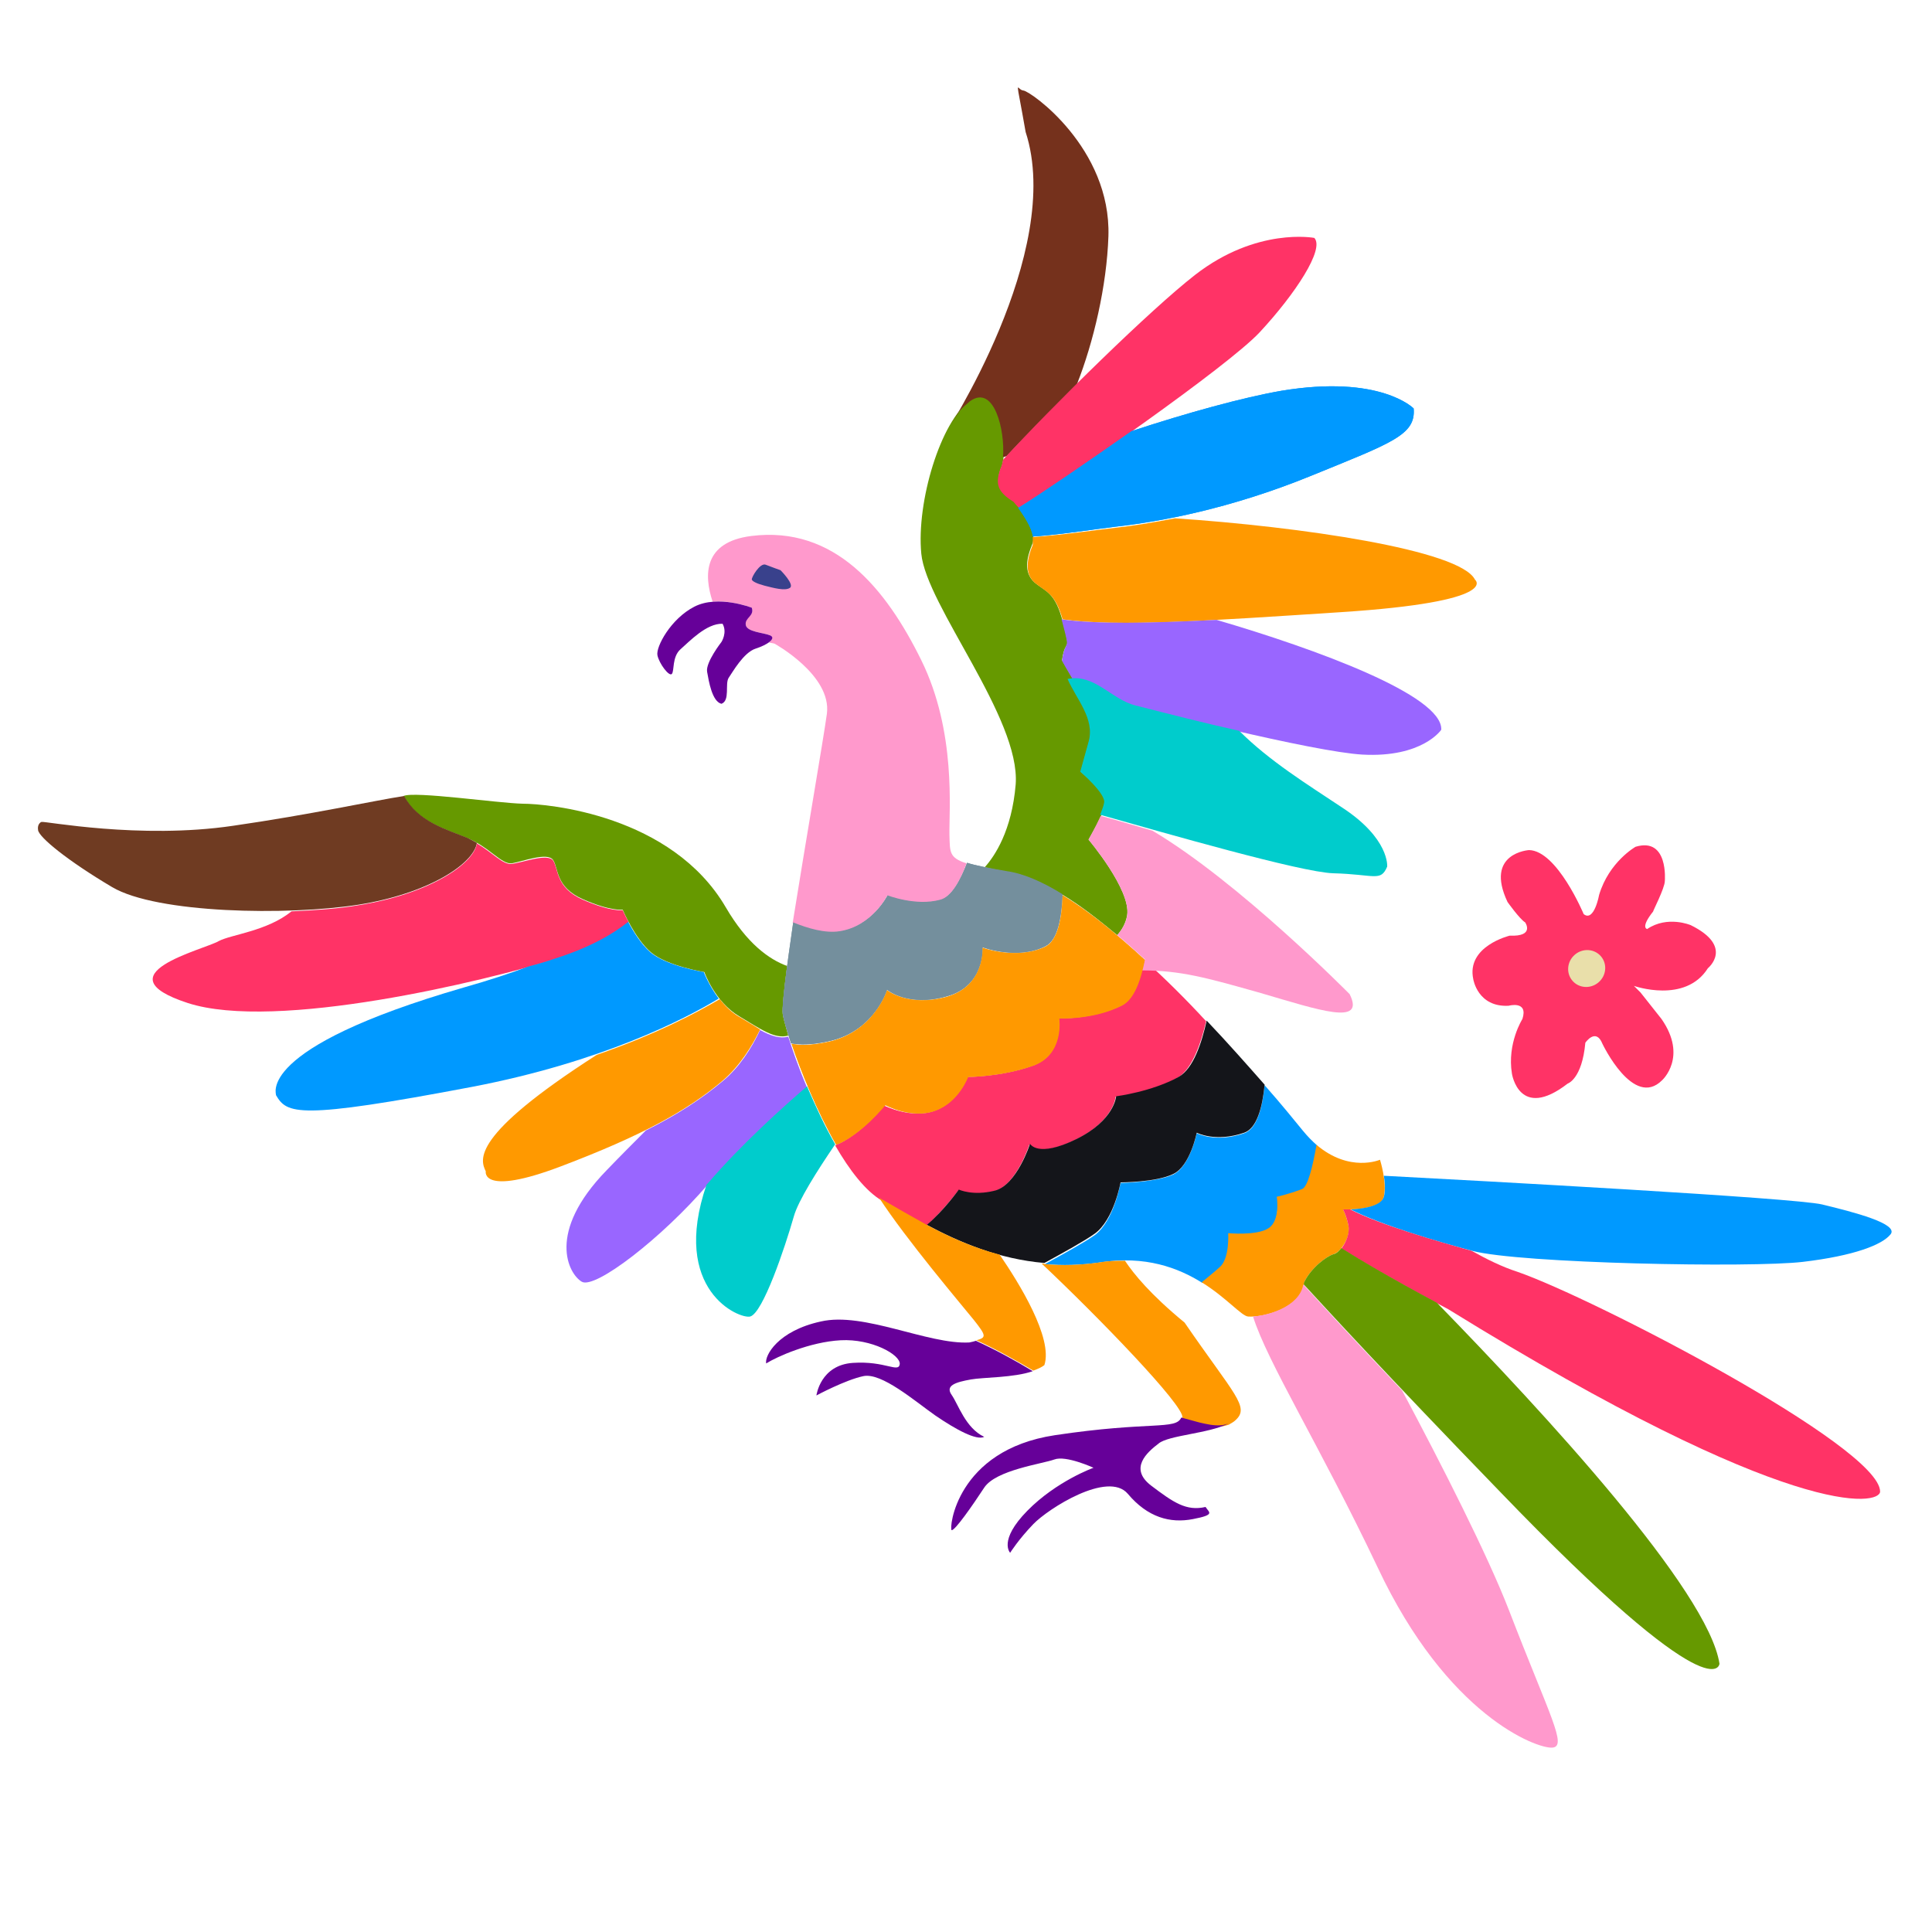 <?xml version="1.0" encoding="utf-8"?>
<!-- Generator: Adobe Illustrator 24.2.1, SVG Export Plug-In . SVG Version: 6.00 Build 0)  -->
<svg version="1.0" id="Layer_1" xmlns="http://www.w3.org/2000/svg" xmlns:xlink="http://www.w3.org/1999/xlink" x="0px" y="0px"
	 viewBox="0 0 350 350" style="enable-background:new 0 0 350 350;" xml:space="preserve">
<g>
	<path style="fill:#FF3366;" d="M301.6,159.6c0,0,0.7-8-5.3-6.2c0,0-4.8,2.7-6.6,8.7c0,0-0.9,5-2.8,3.5c0,0-4.8-11.5-9.9-11.6
		c0,0-8.1,0.5-3.9,9.4c0,0,2.2,3.1,3.2,3.7c0,0,1.8,2.6-2.8,2.4c0,0-7.9,1.9-6.6,7.9c0,0,0.8,5.1,6.4,4.8c0,0,3.6-1,2.5,2.4
		c0,0-2.8,4.4-1.9,9.9c0,0,1.3,8.6,10.1,1.8c0,0,2.6-0.8,3.2-7.4c0,0,1.9-2.8,3.1,0.2c0,0,5.6,11.8,10.8,6.6c0,0,4.7-4.2-0.1-11.1
		l-3.8-4.8l-1.2-1.2c0,0,9.3,3.3,13.4-3.2c0,0,4.8-3.9-3.1-7.8c0,0-4.2-1.8-7.9,0.7c0,0-1.3-0.2,1.1-3.2
		C299.3,165.3,301.6,160.9,301.6,159.6z"/>
	
		<ellipse transform="matrix(0.761 -0.649 0.649 0.761 -45.103 228.5)" style="fill:#E9DFAA;" cx="287.4" cy="175.4" rx="3.4" ry="3.3"/>
</g>
<g>
	<path style="fill:#669900;" d="M94.7,145.6c4.5,0,27,2,36.8,18.8c3.8,6.5,7.8,9.4,11.1,10.6c-0.6,4.5-0.9,7.8-0.8,8.7
		c0.1,0.7,0.5,2.1,1,3.9c-2.4,0.7-4.9-1.1-8.9-3.5c-4.4-2.6-6.3-8-6.3-8s-6.8-1.1-9.7-3.6s-5.1-7.7-5.1-7.7s-2.2,0.3-7.2-1.9
		c-5-2.2-4.4-5.6-5.4-7.1c-1-1.5-5.6,0.3-7.5,0.6c-1.9,0.2-4.1-3-8.1-4.6c-3.9-1.6-8.9-2.9-11.5-7.6
		C75.1,143.3,90.2,145.5,94.7,145.6z"/>
	<g>
		<path style="fill:#6F3B22;" d="M7.5,148.9c0.5-0.2,17.8,3.2,34.7,0.7c13.9-2,25.8-4.6,31-5.4c2.6,4.7,7.6,6,11.5,7.6
			c0.6,0.3,1.2,0.6,1.7,0.9c-0.6,3.8-8.8,9.2-21.5,11.2c-12.8,2-36.5,1.6-44.6-3.2c-8.1-4.8-13.2-9-13.4-10.3
			C6.7,149.2,7.5,148.9,7.5,148.9z"/>
	</g>
	<g>
		<path style="fill:#FF3366;" d="M39.6,170.5c2.2-1.2,8.8-1.8,13.2-5.4c4.5-0.2,8.7-0.5,12.1-1.1c12.7-2,20.9-7.4,21.5-11.2
			c2.9,1.7,4.7,3.9,6.3,3.7c1.9-0.2,6.5-2,7.5-0.6c1,1.5,0.4,4.9,5.4,7.1c5,2.2,7.2,1.9,7.2,1.9s0.4,0.9,1.1,2.2
			c-2.6,2.1-6.8,4.6-13.1,6.6c-12.8,4-50.8,13.2-66.8,8C18.1,176.5,36.8,172.1,39.6,170.5z"/>
	</g>
	<path style="fill:#0099FF;" d="M84,178.9c4.6-1.3,8.5-2.6,11.7-3.8c1.9-0.5,3.6-1,5-1.5c6.3-2,10.5-4.5,13.1-6.6
		c0.9,1.7,2.3,4,4,5.5c2.9,2.5,9.7,3.6,9.7,3.6s0.9,2.4,2.7,4.8c-6.1,3.7-21.2,11.5-44.7,16c-31.6,6-33.5,4.9-35.5,1.5
		C50.2,198.4,45.7,190,84,178.9z"/>
	<g>
		<path style="fill:#FF9900;" d="M108.1,191.1c11-3.8,18.4-7.8,22.3-10.1c0,0,0,0,0,0c0.9,1.2,2.1,2.4,3.5,3.2
			c1.5,0.9,2.7,1.6,3.8,2.3c-1.5,3.1-3.7,6.6-6.7,9.2c-6.6,5.6-14.9,10.1-29.4,15.6c-14.5,5.5-13.6,0.9-13.6,0.9
			C87,210.1,85.2,205.8,108.1,191.1z"/>
	</g>
	<path style="fill:#9966FF;" d="M109.9,212c2.5-2.6,4.9-5,7.1-7.2c5.8-2.9,10.2-5.8,14-9c3-2.5,5.2-6,6.7-9.2c2,1.1,3.6,1.6,5.1,1.2
		c0.8,2.5,1.9,5.7,3.4,9.2c-4.1,3.6-12,10.6-17.9,17.5c-8.4,9.8-20.5,19.1-22.9,17.7C103,230.8,98.9,223.3,109.9,212z"/>
	<path style="fill:#00CCCC;" d="M128,214.6c0.1-0.1,0.2-0.2,0.3-0.3c5.9-6.9,13.7-13.9,17.9-17.5c1.5,3.5,3.2,7.2,5.1,10.5
		c-3.2,4.7-6.7,10.2-7.5,13.1c-1.6,5.6-5.6,17.5-7.9,18.1C134,239,121.4,233.8,128,214.6z"/>
	<g>
		<path style="fill:#0099FF;" d="M203,214.3c0,0,6.4-0.1,9.5-1.5c3.1-1.5,4.3-7.5,4.3-7.5s3.4,1.8,8.6,0c2.3-0.8,3.3-4.6,3.7-8.7
			c3.1,3.5,5.5,6.5,6.9,8.2c0.9,1.1,1.7,1.9,2.6,2.7c-0.7,4.1-1.5,7.6-2.6,8c-2.5,1-4.6,1.4-4.6,1.4s0.6,4.3-1.5,5.7
			c-2.2,1.4-7.3,0.9-7.3,0.9s0.3,4.7-1.6,6.2c-0.7,0.5-1.9,1.6-3.2,2.7c-4.3-2.7-10.3-5-18.5-3.7c-3.5,0.5-6.8,0.6-10,0.3
			c3.3-1.8,7.3-4,9.1-5.3C201.8,221.1,203,214.3,203,214.3z"/>
		<path style="fill:#748F9D;" d="M189.4,171.4c-5.1,2.6-11.4,0.2-11.4,0.2s0.5,7-6.5,8.9c-7,2-10.8-1.2-10.8-1.2s-2.3,7.7-10.9,9.4
			c-2.8,0.6-4.9,0.6-6.5,0.3c-0.8-2.5-1.4-4.5-1.5-5.4c-0.2-1.5,0.7-8.2,1.9-16.5c2.7,1.1,5.8,2,8.4,1.6c5.9-0.9,8.7-6.5,8.7-6.5
			s5.1,2,9.5,0.8c2.1-0.5,3.7-3.6,4.9-6.7c1.5,0.5,3.7,0.9,7.1,1.5c3,0.4,6.5,1.9,10.2,4.2C192.3,166.3,191.6,170.3,189.4,171.4z"/>
		<path style="fill:#FF99CC;" d="M149.8,129.3c0.9-7-9.5-12.7-9.5-12.7c-0.3-0.1-0.6-0.1-1-0.2c0.6-0.5,0.8-1,0.2-1.3
			c-1.2-0.5-4.2-0.6-4.4-1.9c-0.3-1.3,1.6-1.7,1.1-3.1c0,0-3.5-1.4-7.1-1.1c-1.6-4.8-1.7-10.8,7-11.9c15.1-1.9,24.4,9.5,30.8,22.5
			c6.4,13,5,27.3,5.1,31.7c0.1,3-0.1,4.1,3.1,5.1c-1.1,3.1-2.8,6.2-4.9,6.7c-4.4,1.1-9.5-0.8-9.5-0.8s-2.8,5.6-8.7,6.5
			c-2.6,0.4-5.7-0.5-8.4-1.6C145.9,152.8,149.2,133.7,149.8,129.3z"/>
		<path style="fill:#FF9900;" d="M222.5,223.4c0,0,5.2,0.5,7.3-0.9c2.2-1.4,1.5-5.7,1.5-5.7s2-0.4,4.6-1.4c1-0.4,1.9-4,2.6-8
			c6,5.1,11.5,2.7,11.5,2.7s1.3,4.1,0.7,6.7c-0.6,2.6-7.4,2.3-7.4,2.3s0.6,1,1,3c0.4,2-1.4,4.7-2.7,5.1c-1.3,0.4-4,2.4-5.3,5
			c-0.4,4.9-7.7,6.5-10.2,6.3c-1.2-0.1-3.9-3.4-8.4-6.2c1.3-1.1,2.6-2.1,3.2-2.7C222.8,228.1,222.5,223.4,222.5,223.4z"/>
		<path style="fill:#E5AB2C;" d="M149.8,188.8c8.5-1.7,10.9-9.4,10.9-9.4s3.8,3.1,10.8,1.2c7-2,6.5-8.9,6.5-8.9s6.2,2.3,11.4-0.2
			c2.2-1.1,3-5.1,3.1-9.3c4.8,2.9,9.9,7.1,14.9,11.7c-0.7,3.6-1.9,7.2-4.2,8.3c-5.1,2.6-11.3,2.3-11.3,2.3s1,6.6-4.8,8.6
			c-5.8,2-11.7,2-11.7,2s-1.7,4.6-5.9,6.1c-4.3,1.6-9.1-1-9.1-1s-4.2,5.3-8.9,7.2c-3.5-6.1-6.4-13.3-8.1-18.3
			C144.9,189.4,147,189.4,149.8,188.8z"/>
		<path style="fill:#FF3366;" d="M169.4,201.2c4.3-1.6,5.9-6.1,5.9-6.1s6,0,11.7-2c5.8-2,4.8-8.6,4.8-8.6s6.1,0.2,11.3-2.3
			c2.3-1.1,3.5-4.7,4.2-8.3c3.9,3.5,7.7,7.3,11.2,11.1c-0.9,3.9-2.5,8.6-5.1,10.2c-4.8,2.8-11.3,3.5-11.3,3.5s-0.3,4.4-7.3,7.8
			c-7,3.4-8.3,0.8-8.3,0.8s-2.4,7.5-6.4,8.5c-4,1-6.5-0.1-6.5-0.1s-2.8,3.7-5.8,6.4c-2.9-1.5-5.5-3.1-7.9-4.5
			c-3.1-1.8-6-5.6-8.6-10.1c4.7-1.9,8.9-7.2,8.9-7.2S165.2,202.8,169.4,201.2z"/>
		<path style="fill:#14151A;" d="M180.2,215.7c4-1,6.4-8.5,6.4-8.5s1.3,2.6,8.3-0.8c7-3.4,7.3-7.8,7.3-7.8s6.4-0.8,11.3-3.5
			c2.7-1.5,4.2-6.2,5.1-10.2c3.9,4.1,7.5,8.2,10.5,11.6c-0.4,4.1-1.4,7.9-3.7,8.7c-5.2,1.8-8.6,0-8.6,0s-1.2,6.1-4.3,7.5
			c-3.1,1.5-9.5,1.5-9.5,1.5s-1.2,6.8-4.7,9.3c-1.8,1.3-5.8,3.5-9.1,5.3c-8.2-0.7-15.3-3.7-21.3-6.9c3.1-2.6,5.8-6.4,5.8-6.4
			S176.2,216.7,180.2,215.7z"/>
	</g>
	<path style="fill:#0099FF;" d="M250.7,216.8c0.3-1.1,0.2-2.6,0-3.8c17.1,0.9,74.4,4,79.4,5.2c5.8,1.4,13.9,3.5,12.4,5.4
		s-6.6,3.9-15.9,5c-9.3,1.1-51.3,0.3-59.9-2c-6.1-1.6-16.6-4.7-22-7.5C246.6,219,250.2,218.6,250.7,216.8z"/>
	<g>
		<path style="fill:#FF3366;" d="M244.3,222.1c-0.4-2-1-3-1-3s0.6,0,1.3,0c5.4,2.8,15.9,5.8,22,7.5c2.7,1.5,5.5,2.9,8.3,3.8
			c13.6,4.7,65.6,31.6,65.7,39.8c0,2.5-15.7,5.6-78.2-33c-9.6-5.1-15.7-8.7-19.4-11C243.9,225,244.5,223.4,244.3,222.1z"/>
	</g>
	<g>
		<path style="fill:#669900;" d="M236.3,232.2c1.3-2.6,4-4.6,5.3-5c0.5-0.1,1-0.6,1.4-1.1c3.5,2.2,8.9,5.4,17.3,9.9
			c19.5,20,49.2,52.2,51.2,65.4c0,0-0.6,9.5-39.7-31.1c-21.1-21.8-30.9-32.5-35.6-37.6C236.2,232.5,236.2,232.4,236.3,232.2z"/>
	</g>
	<g>
		<path style="fill:#FF99CC;" d="M236.1,232.7c3.1,3.4,8.5,9.3,17.9,19.2c7.1,13.3,15.5,29.8,19.4,39.9c7.4,19.2,10.6,24.6,7.8,24.8
			c-2.8,0.2-19-5.8-31.6-32.6c-10.5-22.1-20-37.2-22.6-45.5C229.8,238.3,235.4,236.7,236.1,232.7z"/>
	</g>
	<path style="fill:#39418C;" d="M141.4,103.3c0,0,2.6,2.6,1.7,3.2c-0.9,0.6-3,0-4.6-0.4c-1.5-0.4-2.2-0.8-2.3-1.1
		c-0.1-0.4,1.5-3.1,2.5-2.7S141.4,103.3,141.4,103.3z"/>
	<path style="fill:#660099;" d="M136.2,110.1c0,0-6.1-2.4-10.4-0.2s-7,7.3-6.7,8.8c0.3,1.5,2.1,3.9,2.6,3.4s0-3.1,1.6-4.5
		c1.6-1.4,4.7-4.7,7.6-4.6c0.9,1.6-0.2,3.3-0.2,3.3s-2.9,3.7-2.6,5.4c0.3,1.7,0.9,5.4,2.6,5.8c1.6-0.6,0.6-3.6,1.3-4.7
		c0.7-1,2.7-4.6,4.9-5.3c2.2-0.7,3.8-1.9,2.6-2.4c-1.2-0.5-4.2-0.6-4.4-1.9S136.7,111.6,136.2,110.1z"/>
	<path style="fill:#669900;" d="M197.2,152.1c0,0,7.7,9.1,7,13.7c-0.3,1.6-1,2.7-1.8,3.6c-3.4-2.8-6.7-5.4-9.9-7.3
		c-3.7-2.3-7.2-3.8-10.2-4.2c-1.5-0.3-2.8-0.5-3.9-0.8c1.8-2,4.9-6.6,5.6-15c0.9-12-16.2-32.4-17.1-41.8s3.5-24,8.9-27.8
		c5.4-3.8,7.1,9.3,5.5,12.4c-0.9,2.6-0.5,4.1,2.4,5.9c1.5,1.9,4.3,5.4,3.3,7.8c-1,2.4-1.6,5.1,0.4,6.9c2,1.7,3.8,1.7,5.2,7.4
		c1.5,5.7,0.4,2.4-0.2,6.7c2,3.7,6.4,9.4,4.9,14.8c-1.5,5.4-1.5,5.4-1.5,5.4s4.8,4,4.5,5.9C199.9,147.5,197.2,152.1,197.2,152.1z"/>
	<path style="fill:#75311C;" d="M185.8,23.9c-1.9-10.9-1.7-7.6-0.4-7.5c1.3,0.1,15.9,10.4,15.4,26.4c-0.3,9-2.7,19.2-5.7,26.8
		c-4.7,4.7-9.2,9.3-12.7,13c-0.2,0.1-0.5,0.2-0.7,0.2c0.4-4.8-1.6-13.3-6-10.1c-0.6,0.5-1.3,1.1-1.9,1.8L171,79
		C171,79,192.9,45.7,185.8,23.9z"/>
	<path style="fill:#FF3366;" d="M183.6,90.9c-2.9-1.8-3.3-3.2-2.4-5.9c0.2-0.4,0.4-1,0.5-1.7c9.1-9.9,26.7-27.2,34.8-33.5
		c11.2-8.7,21.6-6.7,21.6-6.7c1.9,2-3.4,10.1-9.9,17.1c-5.8,6.2-35,26.5-43.6,31.8C184.2,91.6,183.9,91.3,183.6,90.9z"/>
	<g>
		<g>
			<path style="fill:#0099FF;" d="M184.4,91.9c0,0,0.1,0.1,0.1,0.1c3.9-2.4,12.1-8,20.5-13.9c10-3.3,20.2-6.1,27.1-7.3
				c18-3,24,3.2,24,3.2c0.4,4.8-3.9,6.2-18.6,12.2c-14.7,6-27.4,8.3-35.3,9.2c-3.5,0.4-9.5,1.4-15.1,1.8
				C186.9,95.5,185.5,93.5,184.4,91.9z"/>
		</g>
		<g>
			<path style="fill:#0099FF;" d="M184.4,91.9c0,0,0.1,0.1,0.1,0.1c3.9-2.4,12.1-8,20.5-13.9c10-3.3,20.2-6.1,27.1-7.3
				c18-3,24,3.2,24,3.2c0.4,4.8-3.9,6.2-18.6,12.2c-14.7,6-27.4,8.3-35.3,9.2c-3.5,0.4-9.5,1.4-15.1,1.8
				C186.9,95.5,185.5,93.5,184.4,91.9z"/>
		</g>
	</g>
	<g>
		<path style="fill:#FF9900;" d="M187.1,97.3C187.1,97.3,187.1,97.3,187.1,97.3c5.6-0.4,11.6-1.3,15.1-1.7c2.9-0.3,6.5-0.9,10.7-1.7
			c22.5,1.5,51.6,5.7,54.3,11.1c0,0,5,4-24.3,5.9c-24.6,1.6-40.3,2.7-50.4,1.3c-1.4-4.9-3.1-5-5-6.6c-2-1.7-1.4-4.5-0.4-6.9
			C187.1,98.3,187.1,97.8,187.1,97.3z"/>
	</g>
	<path style="fill:#9966FF;" d="M192.5,112.9c-0.1-0.3-0.1-0.5-0.2-0.7l0,0c6.6,0.9,15.7,0.7,28.1,0.1c18.1,5.3,41,13.7,40.7,19.9
		c0,0-3.4,5.1-14.3,4.5c-8.7-0.5-37.8-7.7-51.3-11.6c-1.1-2-2.3-3.9-3.1-5.4C193,115.3,194,118.6,192.5,112.9z"/>
	<path style="fill:#FF99CC;" d="M207.4,173.8c-1.7-1.5-3.3-3-5-4.4c0.8-0.9,1.6-2.1,1.8-3.6c0.7-4.6-7-13.7-7-13.7s1.3-2.3,2.2-4.3
		c2.6,0.7,5.9,1.7,9.4,2.7c15.7,9.3,35.7,29.6,35.7,29.6c2.9,5.8-5.5,2.9-16.1-0.2c-9.9-2.8-14.5-4.1-21.6-4.1
		C207.1,175.1,207.2,174.5,207.4,173.8z"/>
	<path style="fill:#00CCCC;" d="M195.7,139.8c0,0,0,0,1.5-5.4c1.2-4.2-2.2-7.7-3.8-11.4c4.9-1,7.9,3.7,12.3,4.8
		c6.3,1.6,12.5,3.2,18.8,4.6c5.5,5.5,12.5,9.8,18.5,13.8c8.8,5.7,8.3,10.8,8.3,10.8c-1.2,2.8-2.2,1.4-9.8,1.2
		c-5.9-0.2-30.5-7.3-42.2-10.6c0.3-0.8,0.6-1.5,0.7-2.1C200.5,143.9,195.7,139.8,195.7,139.8z"/>
	<path style="fill:#748F9D;" d="M189.4,171.4c-5.1,2.6-11.4,0.2-11.4,0.2s0.5,7-6.5,8.9c-7,2-10.8-1.2-10.8-1.2s-2.3,7.7-10.9,9.4
		c-2.8,0.6-4.9,0.6-6.5,0.3c-0.8-2.5-1.4-4.5-1.5-5.4c-0.2-1.5,0.7-8.2,1.9-16.5c2.7,1.1,5.8,2,8.4,1.6c5.9-0.9,8.7-6.5,8.7-6.5
		s5.1,2,9.5,0.8c2.1-0.5,3.7-3.6,4.9-6.7c1.5,0.5,3.7,0.9,7.1,1.5c3,0.4,6.5,1.9,10.2,4.2C192.3,166.3,191.6,170.3,189.4,171.4z"/>
	<path style="fill:#FF9900;" d="M149.8,188.8c8.5-1.7,10.9-9.4,10.9-9.4s3.8,3.1,10.8,1.2c7-2,6.5-8.9,6.5-8.9s6.2,2.3,11.4-0.2
		c2.2-1.1,3-5.1,3.1-9.3c4.8,2.9,9.9,7.1,14.9,11.7c-0.7,3.6-1.9,7.2-4.2,8.3c-5.1,2.6-11.3,2.3-11.3,2.3s1,6.6-4.8,8.6
		c-5.8,2-11.7,2-11.7,2s-1.7,4.6-5.9,6.1c-4.3,1.6-9.1-1-9.1-1s-4.2,5.3-8.9,7.2c-3.5-6.1-6.4-13.3-8.1-18.3
		C144.9,189.4,147,189.4,149.8,188.8z"/>
	<path style="fill:#FF9900;" d="M188.7,228.9c0.2,0,0.3,0,0.5,0.1c3.2,0.3,6.5,0.2,10-0.3c1.6-0.3,3.1-0.3,4.6-0.3
		c1.6,2.4,4.6,6.1,10.8,11.2c9,13.1,11.9,15.3,9.2,17.7c-0.3,0.3-0.7,0.5-1.2,0.8c-0.4,0.1-0.9,0.3-1.3,0.3
		c-1.3,0.1-2.7-0.2-3.9-0.5c-1.1-0.3-2.2-0.6-3.3-0.9c0-0.1,0.1-0.1,0.1-0.2C214.6,254.7,198.9,238.5,188.7,228.9z"/>
	<path style="fill:#660099;" d="M191.1,260c17.3-2.6,21.9-0.9,22.9-3.2c1.1,0.3,2.2,0.6,3.3,0.9c1.3,0.3,2.6,0.6,3.9,0.5
		c0.4,0,0.9-0.2,1.3-0.3c-3.5,1.8-10.8,2.1-12.6,3.6c-2.1,1.6-5.4,4.5-1.4,7.6c4.1,3.1,6.4,4.7,9.9,3.9c0.6,1,1.9,1.4-2.3,2.2
		c-4.1,0.8-8.2-0.3-11.8-4.6c-3.6-4.2-14.4,2.7-17.1,5.5c-2.7,2.8-4.2,5.2-4.2,5.2s-2.2-2.2,3.1-7.6s12-7.8,12-7.8s-5-2.3-7.1-1.5
		c-2.2,0.8-10.6,1.9-12.7,5.1c-2.1,3.2-5.3,7.8-5.9,7.7C171.9,277,173.2,262.7,191.1,260z"/>
	<g>
		<path style="fill:#FF9900;" d="M176.4,239.1c-2.1-2.6-12.2-14.5-17.2-22.2c0.3,0.2,0.5,0.4,0.8,0.5c2.4,1.4,5,2.9,7.9,4.5
			c3.9,2.1,8.3,4.1,13.2,5.4c3.5,5.1,9.7,15.1,8.1,20c-0.5,0.4-1.2,0.7-2,1c-3.4-2-6.8-3.9-10.3-5.5
			C178.7,242.3,178.7,242,176.4,239.1z"/>
	</g>
	<path style="fill:#660099;" d="M154.5,246.9c5.9-0.4,8.3,1.9,8.5,0.2c0.1-1.7-5.1-4.6-10.7-4.3c-5.6,0.3-11.6,3-13.5,4.2
		c-0.3-1.4,2.1-5.9,9.9-7.6c7.8-1.8,19.4,4.2,26.9,3.8c0.5-0.1,0.9-0.2,1.2-0.3c3.5,1.6,7,3.5,10.3,5.5c-3.4,1.2-9,1.1-11.2,1.5
		c-2.8,0.5-4.7,1.1-3.5,2.8c1.2,1.7,2.5,6,5.9,7.6c-1.4,0.7-5.1-1.3-8.9-3.9c-3.7-2.6-9.7-7.8-13-7.1s-8.5,3.5-8.5,3.5
		S148.6,247.3,154.5,246.9z"/>
</g>
</svg>
